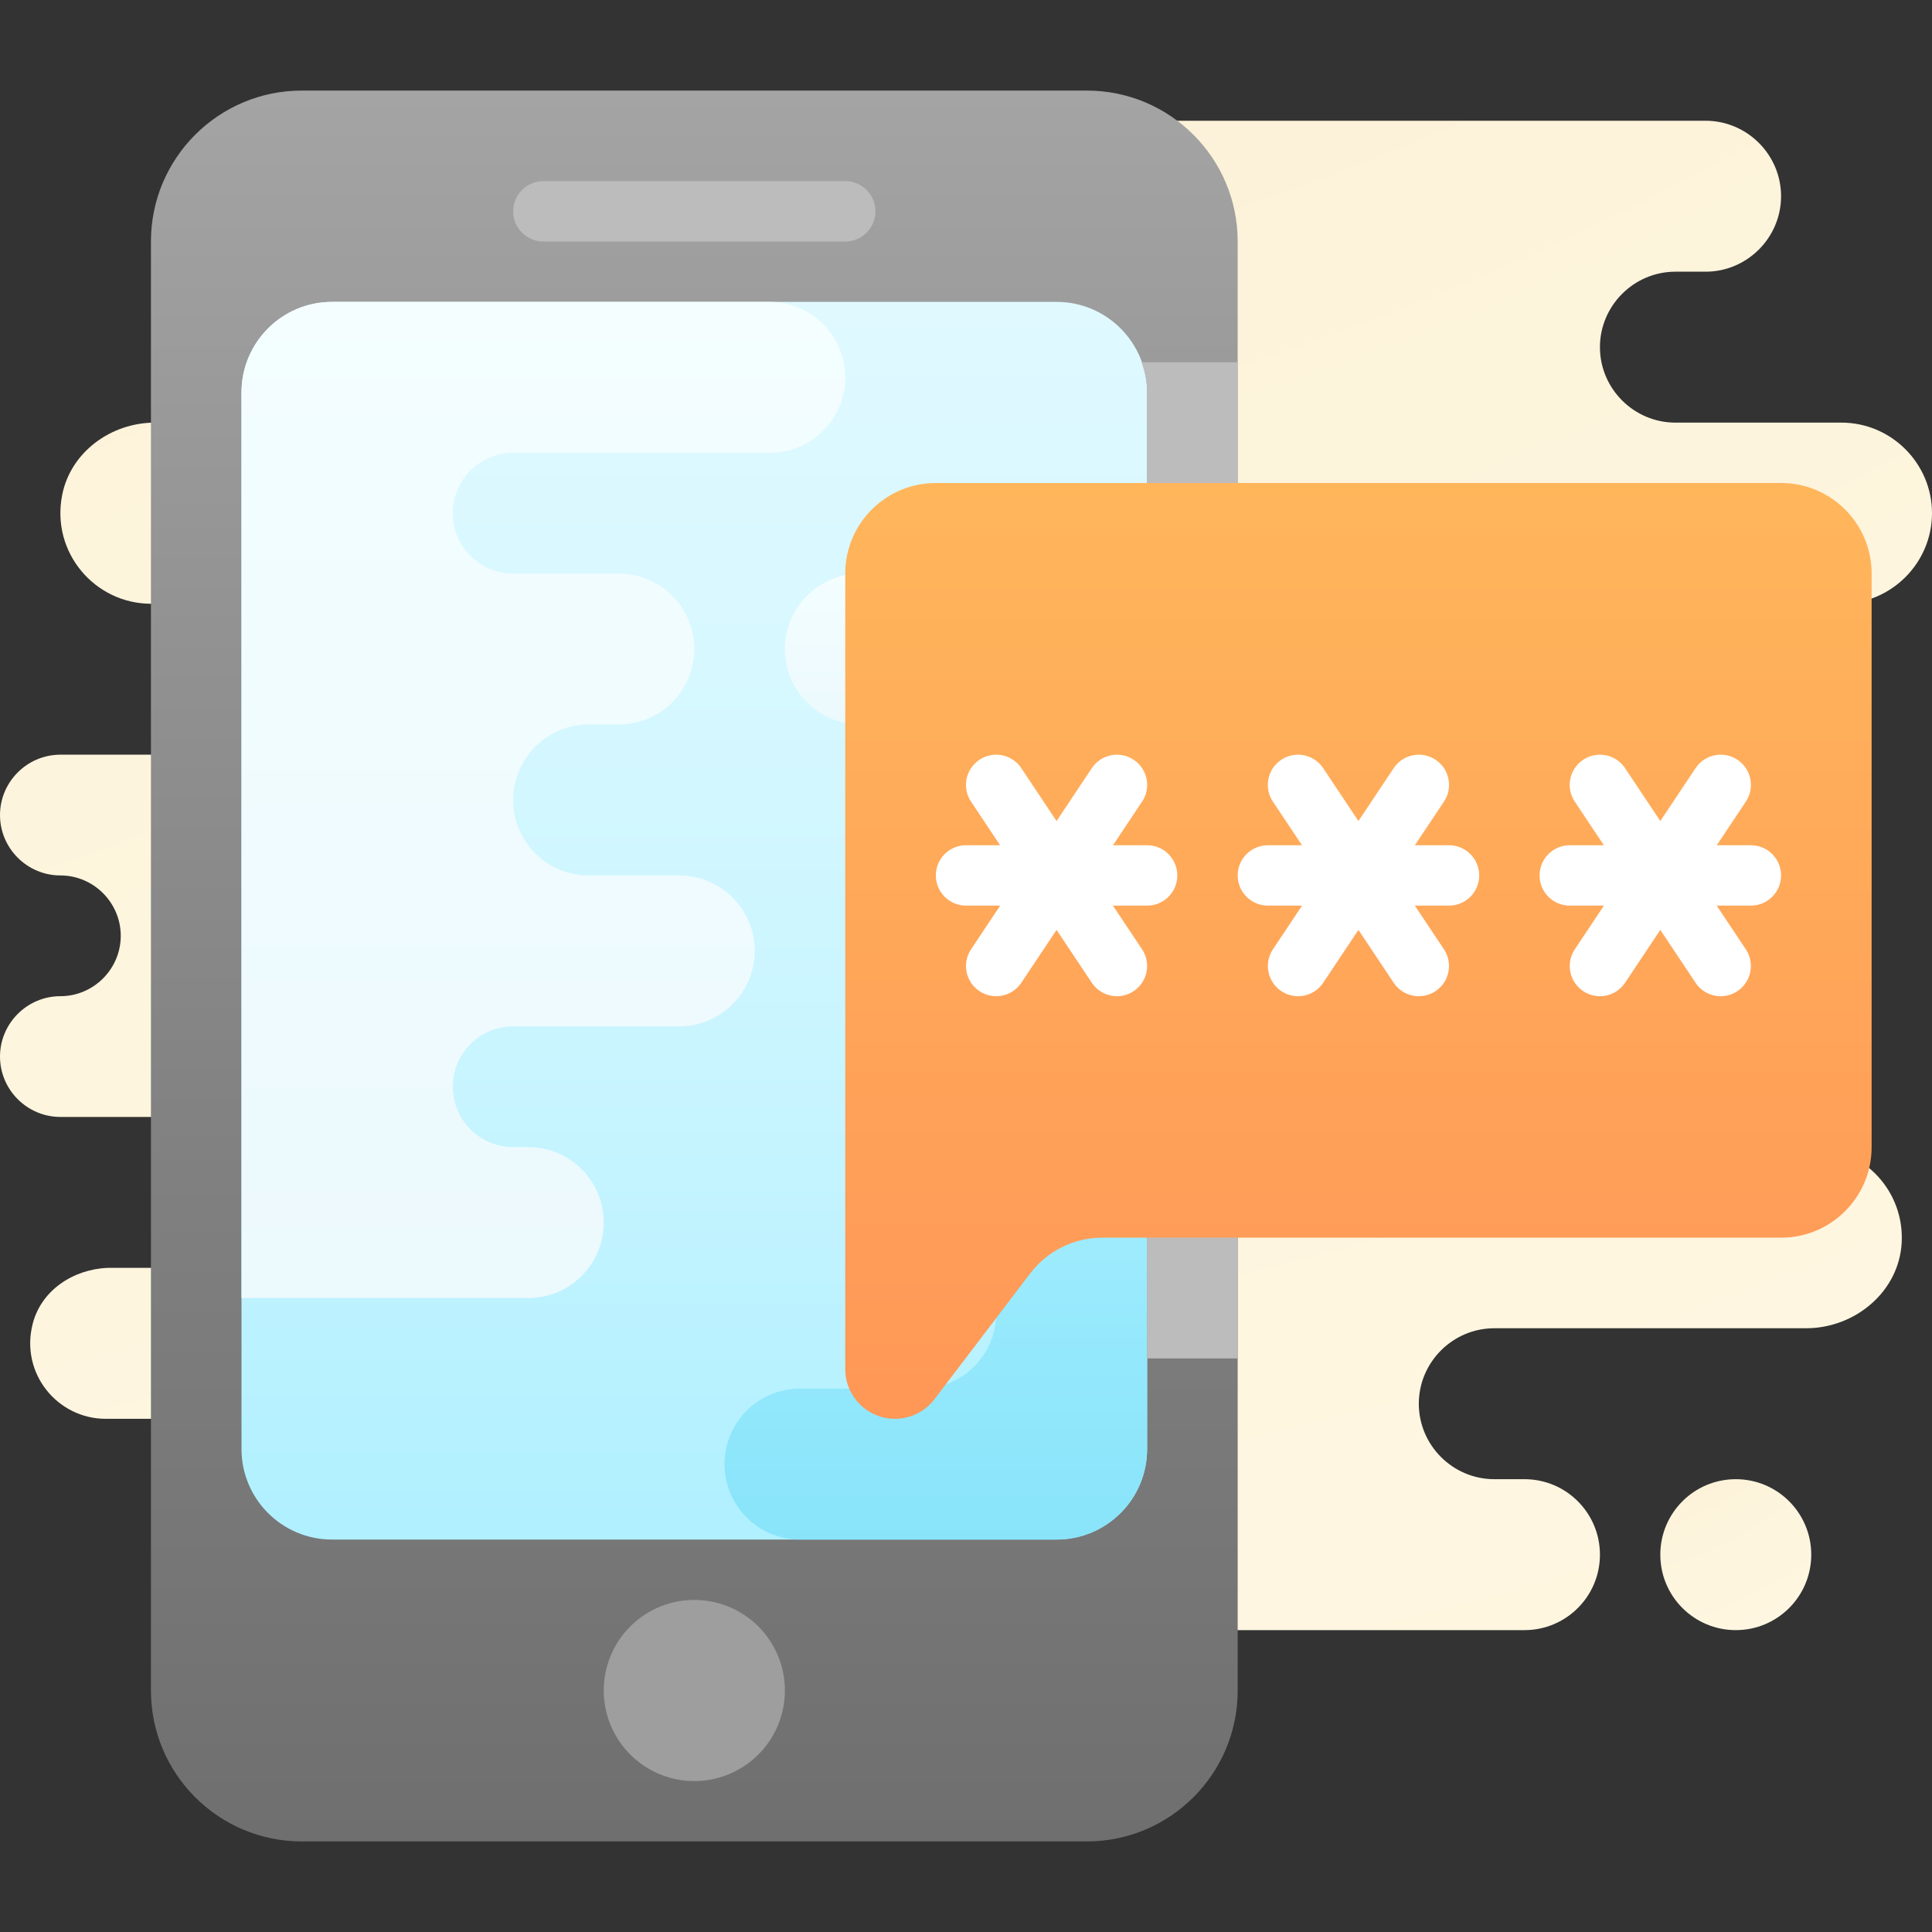 <svg xmlns="http://www.w3.org/2000/svg"  viewBox="0 0 64 64" width="50px" height="50px"><rect x="0" y="0" width="64" height="64" fill="#333333" stroke="none"/><radialGradient id="TU_Te0QqxQSsCZbxOvx_Qa" cx="-20.906" cy="-40.786" r="99.68" gradientUnits="userSpaceOnUse" spreadMethod="reflect"><stop offset="0" stop-color="#f4e9c3"/><stop offset=".219" stop-color="#f8eecd"/><stop offset=".644" stop-color="#fdf4dc"/><stop offset="1" stop-color="#fff6e1"/></radialGradient><path fill="url(#TU_Te0QqxQSsCZbxOvx_Qa)" d="M31,14H14h-4H5.131c-1.451,0-2.789,0.972-3.071,2.395C1.681,18.307,3.152,20,5,20h5v4 l-0.577,1H2c-1.1,0-2,0.9-2,2c0,1.1,0.9,2,2,2s2,0.9,2,2c0,1.1-0.9,2-2,2s-2,0.9-2,2c0,1.1,0.9,2,2,2h0.5h0.866H12h1v5H3.57 c-1.144,0.043-2.204,0.744-2.487,1.853C0.661,45.504,1.914,47,3.5,47H10h3.5L37,49L31,14z"/><radialGradient id="TU_Te0QqxQSsCZbxOvx_Qb" cx="52.175" cy="41.173" r="14.018" gradientUnits="userSpaceOnUse" spreadMethod="reflect"><stop offset="0" stop-color="#efdcb1"/><stop offset="0" stop-color="#efdcb1"/><stop offset=".092" stop-color="#f2e0b9"/><stop offset=".415" stop-color="#f9eccf"/><stop offset=".724" stop-color="#fdf4dc"/><stop offset="1" stop-color="#fff6e1"/></radialGradient><path fill="url(#TU_Te0QqxQSsCZbxOvx_Qb)" d="M57.5,49c-1.381,0-2.5,1.119-2.5,2.5c0,1.381,1.119,2.5,2.5,2.5s2.5-1.119,2.5-2.5 C60,50.119,58.881,49,57.5,49z"/><radialGradient id="TU_Te0QqxQSsCZbxOvx_Qc" cx="13.919" cy="-74.265" r="128.469" gradientUnits="userSpaceOnUse" spreadMethod="reflect"><stop offset="0" stop-color="#efdcb1"/><stop offset="0" stop-color="#efdcb1"/><stop offset=".092" stop-color="#f2e0b9"/><stop offset=".415" stop-color="#f9eccf"/><stop offset=".724" stop-color="#fdf4dc"/><stop offset="1" stop-color="#fff6e1"/></radialGradient><path fill="url(#TU_Te0QqxQSsCZbxOvx_Qc)" d="M54,20h7c1.65,0,3-1.35,3-3c0-1.65-1.35-3-3-3h-5.5c-1.375,0-2.5-1.125-2.5-2.5 S54.125,9,55.5,9h1C57.875,9,59,7.875,59,6.5S57.875,4,56.5,4H32v5v11h6v18h0v16h12.5c1.381,0,2.5-1.119,2.5-2.5S51.881,49,50.5,49 h0h-1c-1.375,0-2.5-1.125-2.5-2.5s1.125-2.5,2.5-2.5h10.33c1.625,0,3.081-1.217,3.166-2.839C62.999,41.107,63,41.053,63,41 c0-1.656-1.343-3-3-3h-4.893c-0.342,0-2.466,0-5.107,0c-1.65,0-3-1.35-3-3c0-1.65,1.35-3,3-3h5c1.65,0,3-1.35,3-3 c0-1.65-1.35-3-3-3h-1c-1.65,0-3-1.35-3-3C51,21.35,52.35,20,54,20z"/><linearGradient id="TU_Te0QqxQSsCZbxOvx_Qd" x1="23" x2="23" y1="3" y2="61" gradientUnits="userSpaceOnUse" spreadMethod="reflect"><stop offset="0" stop-color="#a4a4a4"/><stop offset=".619" stop-color="gray"/><stop offset="1" stop-color="#6f6f6f"/><stop offset="1" stop-color="#6f6f6f"/></linearGradient><path fill="url(#TU_Te0QqxQSsCZbxOvx_Qd)" d="M36,61H10c-2.761,0-5-2.239-5-5V8c0-2.761,2.239-5,5-5h26c2.761,0,5,2.239,5,5v48 C41,58.761,38.761,61,36,61z"/><linearGradient id="TU_Te0QqxQSsCZbxOvx_Qe" x1="23" x2="23" y1="10" y2="76.129" gradientUnits="userSpaceOnUse" spreadMethod="reflect"><stop offset="0" stop-color="#dff9ff"/><stop offset="0" stop-color="#dff9ff"/><stop offset=".173" stop-color="#d8f8ff"/><stop offset=".423" stop-color="#c5f4ff"/><stop offset=".72" stop-color="#a5eeff"/><stop offset="1" stop-color="#81e7ff"/></linearGradient><path fill="url(#TU_Te0QqxQSsCZbxOvx_Qe)" d="M35,51H11c-1.657,0-3-1.343-3-3V13c0-1.657,1.343-3,3-3h24c1.657,0,3,1.343,3,3v35 C38,49.657,36.657,51,35,51z"/><path fill="#bcbcbc" d="M28,8H18c-0.552,0-1-0.448-1-1v0c0-0.552,0.448-1,1-1h10c0.552,0,1,0.448,1,1v0 C29,7.552,28.552,8,28,8z"/><path fill="#9e9e9e" d="M23 53A3 3 0 1 0 23 59A3 3 0 1 0 23 53Z"/><linearGradient id="TU_Te0QqxQSsCZbxOvx_Qf" x1="31" x2="31" y1="50.958" y2="35.958" gradientUnits="userSpaceOnUse" spreadMethod="reflect"><stop offset="0" stop-color="#89e4fa"/><stop offset=".406" stop-color="#94e8fc"/><stop offset="1" stop-color="#acf0ff"/></linearGradient><path fill="url(#TU_Te0QqxQSsCZbxOvx_Qf)" d="M28,38.5L28,38.5c0,1.381,1.119,2.5,2.5,2.5h0c1.381,0,2.5,1.119,2.5,2.5v0 c0,1.381-1.119,2.5-2.5,2.5h-4c-1.381,0-2.5,1.119-2.5,2.5v0c0,1.381,1.119,2.5,2.5,2.5H35c1.657,0,3-1.343,3-3v-2v-5v-5h-7.5 C29.119,36,28,37.119,28,38.5z"/><linearGradient id="TU_Te0QqxQSsCZbxOvx_Qg" x1="28.5" x2="28.5" y1="24" y2="19" gradientUnits="userSpaceOnUse" spreadMethod="reflect"><stop offset="0" stop-color="#ecf9fd"/><stop offset=".848" stop-color="#f2fdff"/><stop offset="1" stop-color="#f4feff"/></linearGradient><path fill="url(#TU_Te0QqxQSsCZbxOvx_Qg)" d="M26,21.5L26,21.5c0,1.381,1.119,2.5,2.5,2.5h0c1.381,0,2.5-1.119,2.5-2.5v0 c0-1.381-1.119-2.5-2.5-2.5h0C27.119,19,26,20.119,26,21.5z"/><linearGradient id="TU_Te0QqxQSsCZbxOvx_Qh" x1="18" x2="18" y1="43" y2="10" gradientUnits="userSpaceOnUse" spreadMethod="reflect"><stop offset="0" stop-color="#ecf9fd"/><stop offset=".848" stop-color="#f2fdff"/><stop offset="1" stop-color="#f4feff"/></linearGradient><path fill="url(#TU_Te0QqxQSsCZbxOvx_Qh)" d="M19.5,24h1c1.381,0,2.5-1.119,2.5-2.5v0c0-1.381-1.119-2.5-2.5-2.5H17c-1.105,0-2-0.895-2-2 v0c0-1.105,0.895-2,2-2h8.5c1.381,0,2.5-1.119,2.5-2.5v0c0-1.381-1.119-2.5-2.5-2.5H11c-1.657,0-3,1.343-3,3v30h9.5 c1.381,0,2.5-1.119,2.5-2.5v0c0-1.381-1.119-2.5-2.5-2.5H17c-1.105,0-2-0.895-2-2v0c0-1.105,0.895-2,2-2h5.5 c1.381,0,2.5-1.119,2.5-2.5v0c0-1.381-1.119-2.5-2.5-2.5h-3c-1.381,0-2.5-1.119-2.5-2.5v0C17,25.119,18.119,24,19.5,24z"/><path fill="#bcbcbc" d="M41,45V12h-3.184C37.928,12.314,38,12.647,38,13v32H41z"/><linearGradient id="TU_Te0QqxQSsCZbxOvx_Qi" x1="45" x2="45" y1="47" y2="16" gradientUnits="userSpaceOnUse" spreadMethod="reflect"><stop offset="0" stop-color="#ff9757"/><stop offset="1" stop-color="#ffb65b"/></linearGradient><path fill="url(#TU_Te0QqxQSsCZbxOvx_Qi)" d="M59,16H31c-1.657,0-3,1.343-3,3v18.7v7.653C28,46.262,28.738,47,29.647,47h0 c0.523,0,1.015-0.249,1.325-0.671l3.154-4.145C34.694,41.438,35.577,41,36.514,41H59c1.657,0,3-1.343,3-3V19 C62,17.343,60.657,16,59,16z"/><g><path fill="#fff" d="M48,30h-6c-0.552,0-1-0.448-1-1v0c0-0.552,0.448-1,1-1h6c0.552,0,1,0.448,1,1v0 C49,29.552,48.552,30,48,30z"/><path fill="#fff" d="M43.819,25.427l4,6c0.317,0.452,0.207,1.076-0.246,1.393v0c-0.452,0.317-1.076,0.207-1.393-0.246 l-4-6c-0.317-0.452-0.207-1.076,0.246-1.393v0C42.879,24.864,43.502,24.974,43.819,25.427z"/><path fill="#fff" d="M46.181,25.427l-4,6c-0.317,0.452-0.207,1.076,0.246,1.393l0,0 c0.452,0.317,1.076,0.207,1.393-0.246l4-6c0.317-0.452,0.207-1.076-0.246-1.393l0,0C47.121,24.864,46.498,24.974,46.181,25.427z"/></g><g><path fill="#fff" d="M58,30h-6c-0.552,0-1-0.448-1-1v0c0-0.552,0.448-1,1-1h6c0.552,0,1,0.448,1,1v0 C59,29.552,58.552,30,58,30z"/><path fill="#fff" d="M53.819,25.427l4,6c0.317,0.452,0.207,1.076-0.246,1.393v0c-0.452,0.317-1.076,0.207-1.393-0.246 l-4-6c-0.317-0.452-0.207-1.076,0.246-1.393v0C52.879,24.864,53.502,24.974,53.819,25.427z"/><path fill="#fff" d="M56.181,25.427l-4,6c-0.317,0.452-0.207,1.076,0.246,1.393l0,0 c0.452,0.317,1.076,0.207,1.393-0.246l4-6c0.317-0.452,0.207-1.076-0.246-1.393l0,0C57.121,24.864,56.498,24.974,56.181,25.427z"/></g><g><path fill="#fff" d="M38,30h-6c-0.552,0-1-0.448-1-1v0c0-0.552,0.448-1,1-1h6c0.552,0,1,0.448,1,1v0 C39,29.552,38.552,30,38,30z"/><path fill="#fff" d="M33.819,25.427l4,6c0.317,0.452,0.207,1.076-0.246,1.393v0c-0.452,0.317-1.076,0.207-1.393-0.246 l-4-6c-0.317-0.452-0.207-1.076,0.246-1.393v0C32.879,24.864,33.502,24.974,33.819,25.427z"/><path fill="#fff" d="M36.181,25.427l-4,6c-0.317,0.452-0.207,1.076,0.246,1.393l0,0 c0.452,0.317,1.076,0.207,1.393-0.246l4-6c0.317-0.452,0.207-1.076-0.246-1.393l0,0C37.121,24.864,36.498,24.974,36.181,25.427z"/></g></svg>